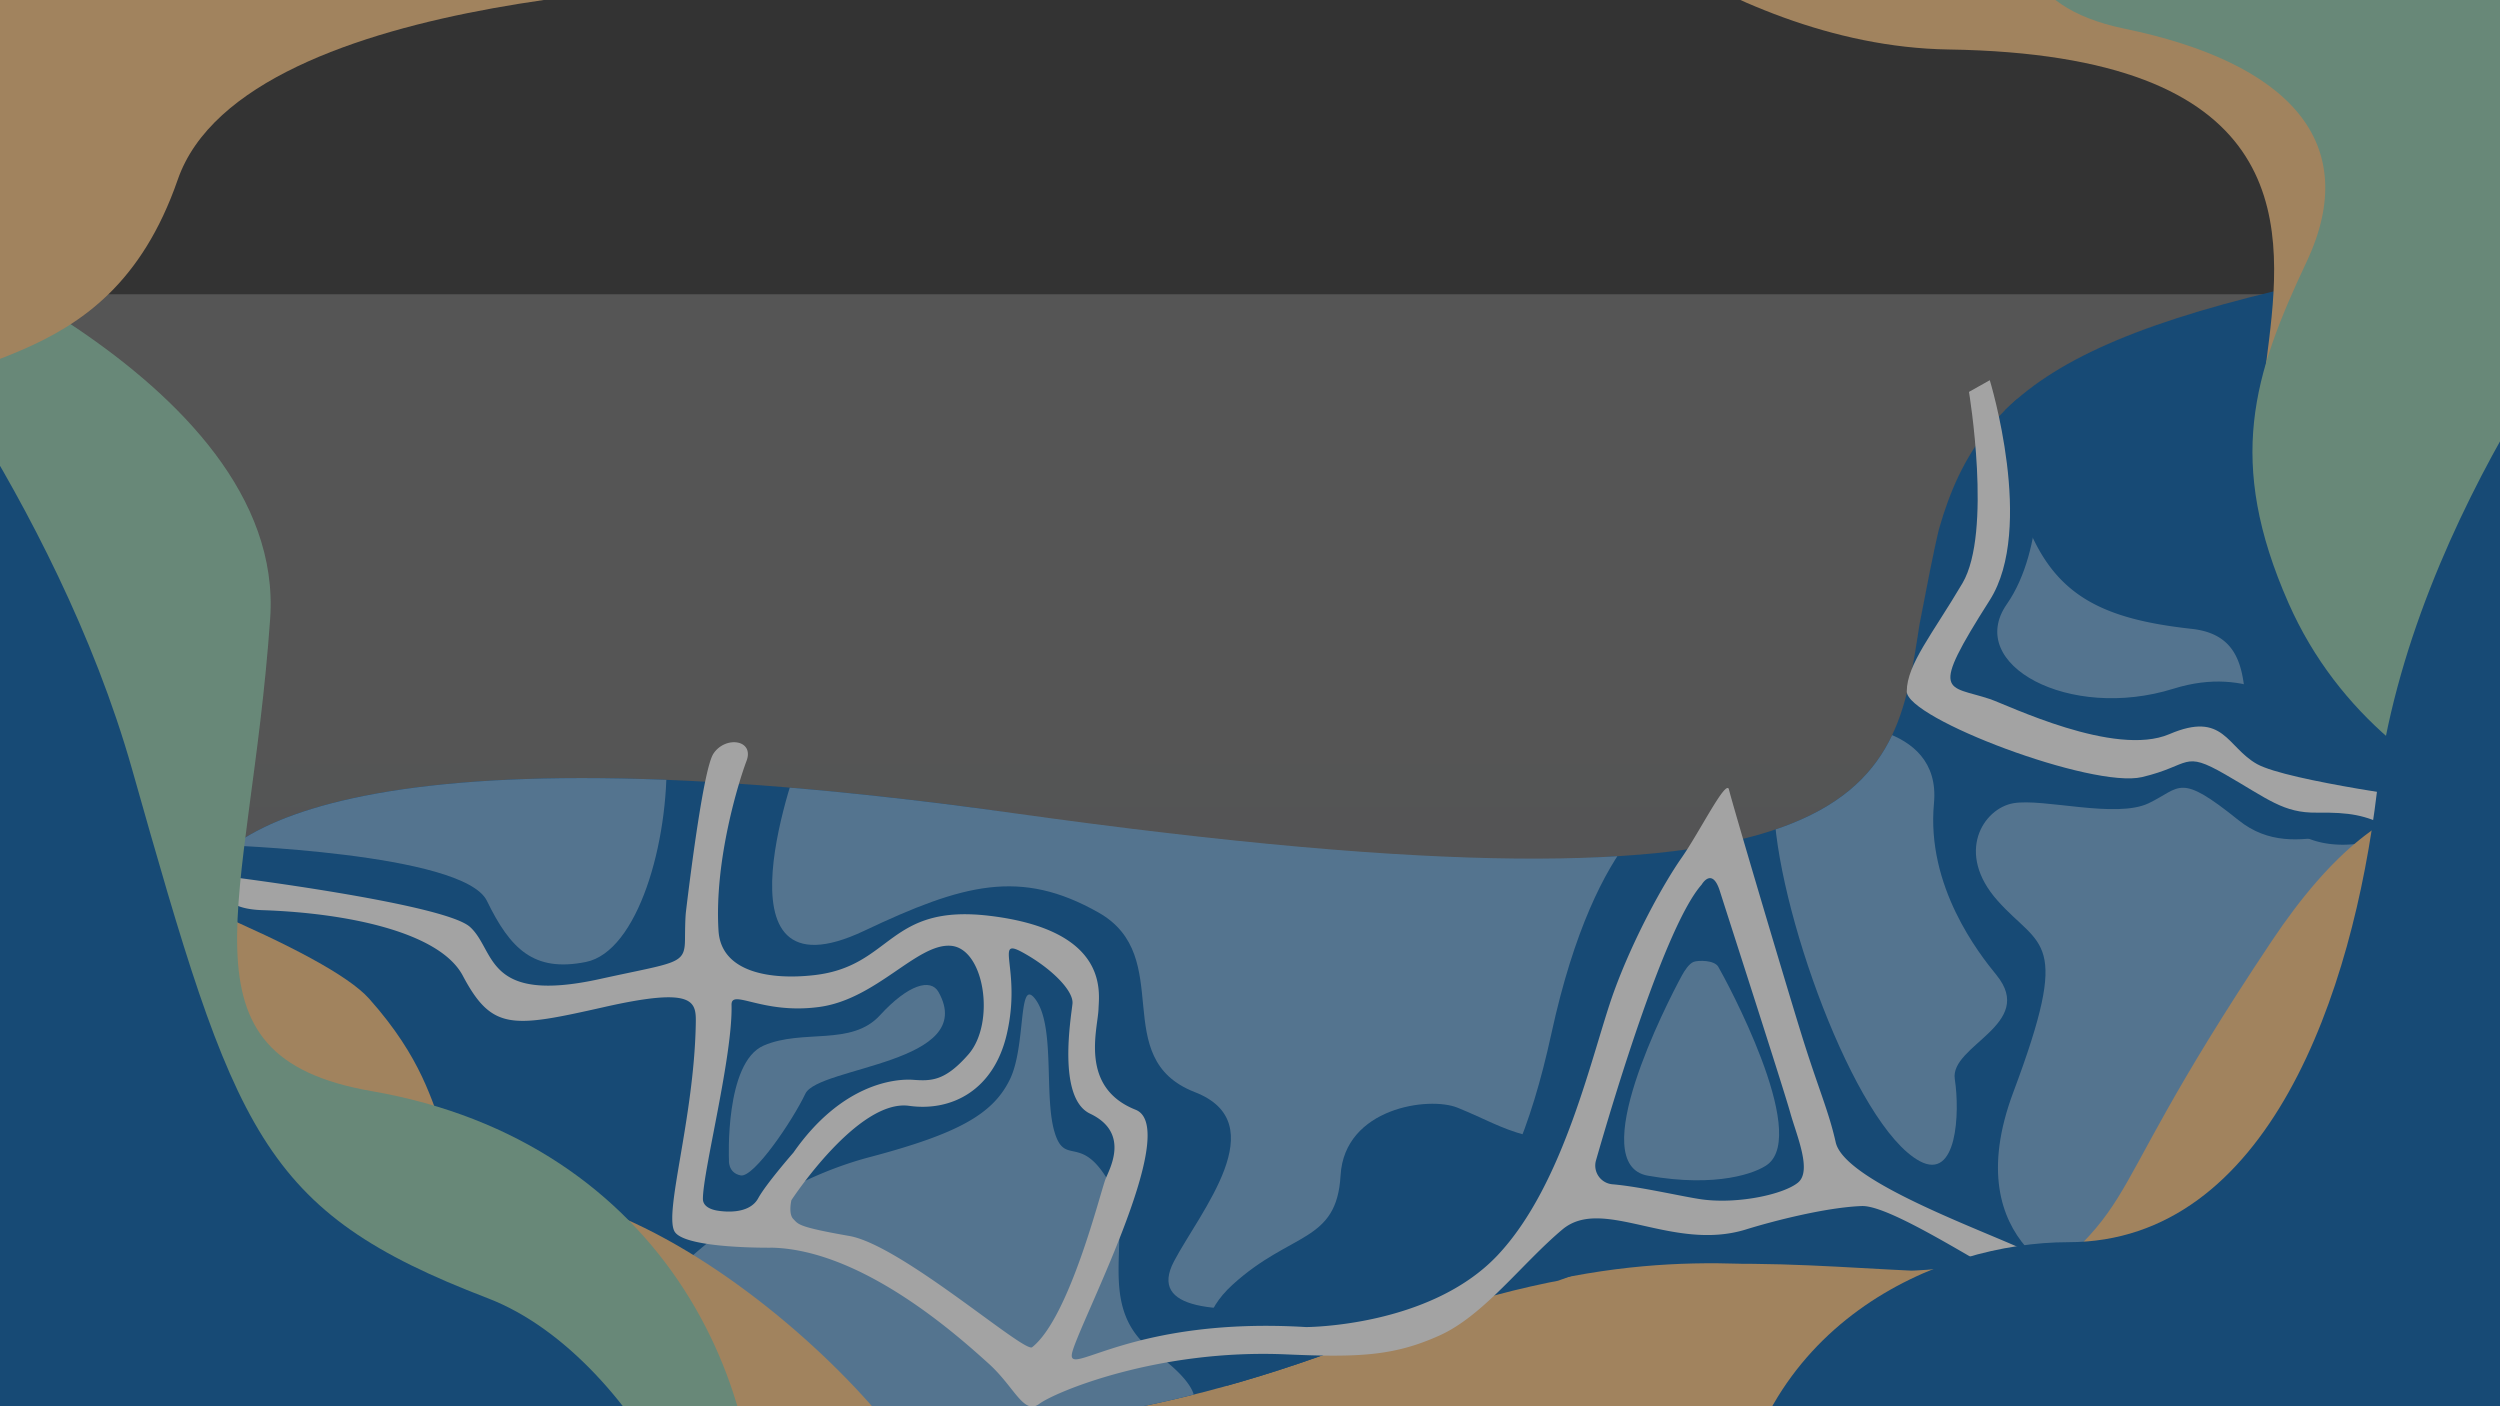 <svg xmlns="http://www.w3.org/2000/svg" xmlns:xlink="http://www.w3.org/1999/xlink" width="1920" height="1080" viewBox="0 0 1920 1080"><rect x="0" y="0" width="1920" height="1080" fill="#333333" stroke="none"/><defs><style>.cls-1,.cls-2{fill:none;}.cls-2{opacity:0.5;}.cls-3{isolation:isolate;}.cls-4{clip-path:url(#clip-path);}.cls-5{opacity:0.55;}.cls-6{fill:#005dab;}.cls-7{clip-path:url(#clip-path-2);}.cls-8{opacity:0.3;mix-blend-mode:soft-light;fill:url(#Gradiente_sem_nome_10);}.cls-9{fill:#fcc481;}.cls-10{clip-path:url(#clip-path-3);}.cls-11{fill:#70aadb;}.cls-12{fill:#fff;}.cls-13{fill:#93ceb0;}.cls-14{clip-path:url(#clip-path-4);}.cls-15{clip-path:url(#clip-path-5);}</style><clipPath id="clip-path"><rect id="máscara" class="cls-1" x="2299.5" width="1920" height="1080"/></clipPath><clipPath id="clip-path-2"><rect id="máscara-2" data-name="máscara" class="cls-1" width="1920" height="1080"/></clipPath><linearGradient id="Gradiente_sem_nome_10" x1="960" y1="226" x2="960" y2="1079.601" gradientUnits="userSpaceOnUse"><stop offset="0" stop-color="#fff"/><stop offset="0.395" stop-color="#fdfefe"/><stop offset="0.537" stop-color="#f6f9fc"/><stop offset="0.638" stop-color="#ebf1f8"/><stop offset="0.72" stop-color="#dae5f2"/><stop offset="0.79" stop-color="#c4d6eb"/><stop offset="0.852" stop-color="#a8c4e2"/><stop offset="0.908" stop-color="#88aed7"/><stop offset="0.958" stop-color="#6495ca"/><stop offset="1" stop-color="#3f7cbe"/></linearGradient><clipPath id="clip-path-3"><path class="cls-1" d="M169.547,750.908c7.01-13.636-21.355-42.632-20.047-57.908,4.215-49.22,109.987-141.226,629.618-68.399,663.765,93.028,675.126-15.746,695.04-144.868,22.581-146.413,55.865-207.457,295.998-261.585,316.791-71.408,281.513,499.23,20.667,675.126s-398.082-1.555-732.084,131.366-551.086,62.017-719.536-54.602c-103.939-71.957-112.414-97.881-162.385-132.86C144.577,814.608,156.809,775.685,169.547,750.908Z"/></clipPath><clipPath id="clip-path-4"><rect id="máscara-3" data-name="máscara" class="cls-2" x="2299" y="1179.5" width="1920" height="1079"/></clipPath><clipPath id="clip-path-5"><rect id="máscara-4" data-name="máscara" class="cls-2" y="1179.5" width="1920" height="1079"/></clipPath></defs><title>SITE</title><g class="cls-3"><g id="SITE"><g id="FUNDO"><g class="cls-4"><g id="FUNDO-2" data-name="FUNDO" class="cls-5"><path class="cls-6" d="M2197,205s144.913,177.326,204,386c79,279,98.267,339.019,273,406,120,46,208.394,243.153,155,282S1821.938,992.811,1821.938,992.811Z"/></g></g></g><g id="FUNDO-3" data-name="FUNDO"><g class="cls-7"><g id="FUNDO-4" data-name="FUNDO" class="cls-5"><rect class="cls-8" x="-0.5" y="226" width="1921" height="853.601"/><path class="cls-9" d="M725.5,1101s77.186,4.415,209-56c168-77,472-116,636.622-97.978,85.194,9.327-159.232,299.964-159.232,299.964Z"/><g class="cls-10"><path class="cls-6" d="M149.5,693s-33.403-169.064,629.205-68.123,673.33-33.439,695.453-145.143,31.117-200.652,155.044-179.665,321.81,415.754,60.964,591.65-297.425,0-631.427,132.921-471.98,76.198-635.883-46.729S205.138,888.887,155.167,853.908,149.5,693,149.5,693Z"/><path class="cls-11" d="M1565.24,349.04s5.997,71.957-23.986,114.932c-32.358,46.38,47.972,89.947,127.924,64.962,58.772-18.366,93.944,13.992,111.934,26.984s16.99-98.942,16.99-98.942L1627.203,349.04Z"/><path class="cls-11" d="M1599.22,986.663s-97.942-27.983-52.969-147.912,20.988-109.935-11.993-146.913-10.993-70.958,11.993-74.956,78.953,11.993,103.939,0,22.986-23.986,68.959,12.992,97.942-10.993,122.927,18.989-36.978,209.876-68.959,242.856S1599.22,986.663,1599.22,986.663Z"/><path class="cls-6" d="M1765.361,155.077a122.338,122.338,0,0,0-105.816,18.622c-71.868,52.185-139.363,81.846-114.759,189.119,19.736,86.048,54.533,110.95,138.385,120.143,80.097,8.781,1.999,126.381,89.947,161.132s256.854-136.605,256.854-136.605L1806.569,166.972Z"/><path class="cls-11" d="M614.809,579.903s-73.359,192.866,48.971,134.92c75.955-35.979,119.929-47.972,179.894-13.992S850.67,812.765,917.63,838.75c61.719,23.951,3.998,91.946-15.991,129.923s33.153,40.092,97.942,33.98c105.937-9.994,159.905-61.963,191.887-208.876,34.895-160.298,93.944-178.894,93.944-178.894Z"/><path class="cls-11" d="M169.5,649s186.455,5.859,204.445,42.837,35.979,54.968,75.955,46.972,63.962-91.946,61.963-158.906S213.5,600,213.5,600Z"/><path class="cls-11" d="M1405.335,555.917s85.949-2.998,79.953,60.964,34.54,115.458,47.972,131.922c30.982,37.977-35.979,53.968-31.981,79.953s1.728,78.467-26.984,62.963c-49.97-26.984-110.934-196.883-111.934-274.837S1405.335,555.917,1405.335,555.917Z"/><path class="cls-11" d="M559.835,890.719S556.518,815.992,586.5,803s67.279.771,89.266-23.215,39.064-28.473,44.973-17.989C751.721,816.763,628.494,819.012,618.5,840s-39.676,64.711-49.67,62.712S559.835,890.719,559.835,890.719Z"/><path class="cls-11" d="M504.867,990.657s66.271-76.36,162.904-101.94c67.96-17.989,94.944-32.98,107.936-59.965,12.339-25.628,6.133-78.033,18.989-61.963,15.991,19.988,6.996,73.956,14.991,101.94s19.988.999,41.975,38.977-13.92,95.138,34.979,130.923c31.785,23.26,32.806,35.706,29.627,41.568a10.032,10.032,0,0,1-6.727,4.87c-22.512,4.972-220.529,47.447-265.756,13.526C595.813,1062.614,504.867,990.657,504.867,990.657Z"/><path class="cls-6" d="M944.455,1066.484s-42.822-38.846,2.151-79.822,79.953-31.981,82.951-83.95,67.96-60.964,89.947-51.969,32.47,15.67,51.969,20.988c43.974,11.993,83.875,89.099,66.258,96.339C1165.888,997.594,944.455,1066.484,944.455,1066.484Z"/><path class="cls-11" d="M1357.51,894.308c-8.48,6.417-38.688,18.055-91.993,8.597-48.561-8.616,14.137-131.694,26.325-153.985,1.804-3.3,5.39-8.941,8.925-10.226,3.546-1.29,15.827-1.41,18.836,3.748C1325.621,752.76,1389.32,870.235,1357.51,894.308Z"/></g><path class="cls-12" d="M1833.974,634.78c-17.6-8.665-28.983-10.993-54.638-10.664-25.645.34-37.308-10.324-70.288-29.313s-25.985-6.996-63.962,1.999-180.893-44.973-180.703-65.821c.18-20.858,19.798-44.114,42.785-83.091s4.997-146.913,4.997-146.913l15.991-8.995s34.979,113.933,0,168.9c-47.112,74.026-32.98,64.962,0,75.955,13.572,4.527,95.943,44.973,137.918,26.984s43.974,9.994,67.37,23.006C1756.829,599.84,1871.5,615,1871.5,615S1851.573,643.444,1833.974,634.78Z"/><path class="cls-12" d="M1572.5,970c-5.997-10.993-154.626-56.872-162.681-92.731-5.497-24.485-13.492-41.475-26.484-83.451s-53.468-178.394-55.467-187.389-22.487,32.481-36.478,52.469-37.128,62.003-51.969,102.939c-16.49,45.473-37.478,147.413-89.447,202.38s-146.913,54.968-146.913,54.968c-132.921-7.995-181.892,37.977-179.894,20.988s85.449-173.397,48.971-187.889c-43.474-17.27-28.983-61.963-28.483-77.454.4-12.353,8.585-60.324-83.451-71.458-78.454-9.494-74.656,38.447-134.42,45.473-33.98,3.998-71.957-1.999-73.956-33.98-3.418-54.698,15.991-115.931,21.487-130.423,6.276-16.56-16.49-19.488-25.485-5.497-7.266,11.303-17.21,89.457-20.988,120.928-.68,5.647-.701,16.265-.77,21.947-.23,19.029-6.226,17.03-65.191,30.022-88.957,19.598-79.953-21.987-99.941-39.976S173.5,673,173.5,673s-13.03,24.631,28,26c65.048,2.17,136.198,16.827,153.942,50.345,22.487,42.475,37.977,39.976,108.936,23.986s70.328-3.668,69.959,13.992c-1.499,72.457-24.985,145.914-15.991,158.906s74.956,11.993,74.956,11.993c69.959,1.999,143.605,68.879,165.902,88.947,19.988,17.989,26.984,39.976,38.977,30.982s91.026-42.355,189.888-37.977c56.467,2.498,82.951.999,117.43-14.491,34.06-15.301,63.462-55.467,94.444-81.452s84.45,17.49,140.917,0c22.037-6.826,61.963-16.99,88.947-17.989s125.942,68.968,131.939,62.971S1578.496,980.994,1572.5,970ZM582.308,920.244c-7.116,13.042-27.304,10.194-31.481,9.494-4.497-.75-10.993-2.998-10.993-8.995,0-21.347,22.986-109.935,21.987-148.912-.33-12.992,23.486,7.496,67.46,1.499s74.956-48.971,100.94-46.972,34.48,59.465,13.492,83.451c-17.959,20.528-28.483,20.488-42.475,19.488s-54.968,2.998-91.946,55.967C609.292,885.264,588.304,909.25,582.308,920.244Zm210.375,114.432c-5.966,4.727-100.441-78.454-140.417-85.449s-38.977-8.995-42.975-12.992-1.499-14.491-1.499-14.491,50.97-77.954,90.447-72.457c32.661,4.547,64.962-11.993,74.956-54.968,11.563-49.731-9.994-74.956,11.993-62.963s39.477,29.483,38.477,39.477-11.943,72.357,13.492,84.45c30.482,14.491,15.491,41.475,11.993,49.97C845.273,914.677,821.666,1011.689,792.684,1034.676Zm588.152-126.425c-10.993,8.995-45.473,16.49-72.957,12.992-13.532-1.719-47.842-9.904-69.519-11.713a14.41,14.41,0,0,1-12.642-18.319c13.642-47.612,53.448-180.643,81.162-211.825,0,0,7.995-13.992,13.992,4.997s48.971,151.91,53.968,169.899S1391.829,899.256,1380.836,908.251Z"/><path class="cls-9" d="M-319.063,530.127S219.403,695.086,283.5,767c82,92,28,133,131,149,166.86,25.92,383.016,279.957,287,279s-857.003,1.479-857.003,1.479Z"/><path class="cls-13" d="M-98.5,170s319,118,306,305c-15.389,221.369-78,336,78,363,225.751,39.072,316,234,292,397-29.599,201.027-630-74-630-74l-5.602-942.054Z"/><path class="cls-6" d="M-102.5,205s144.913,177.326,204,386c79,279,98.267,339.019,273,406,120,46,208.394,243.153,155,282S-477.562,992.811-477.562,992.811Z"/><path class="cls-9" d="M582.5-13s-394,1-446,151C81.273,297.308-48.777,263.417-101.63,330.882s8.193-402.414,8.193-402.414Z"/><path class="cls-9" d="M1168.5-112s148.976,147.262,328,150c523,8-16,502,448,255,146.05-77.746,62-440,62-440Z"/><path class="cls-9" d="M2052.5,799s-119-359-308-76c-154.609,231.504-79,190-243,310C1448.346,1071.893,2052.5,799,2052.5,799Z"/><path class="cls-13" d="M2046.5,660s-212.014-22.177-289-197c-48-109-27-175,14-262,43.283-91.845-14-153-140-179-164.455-33.935-36-211,124-196s307,163,307,163Z"/><path class="cls-6" d="M2016.5,195s-165,196-191,413c-18.396,153.54-83.127,346-237,346-99,0-245,62-259,233s703-54,703-54Z"/></g></g></g><g id="_1_PÁG-2" data-name="1ª PÁG"><g class="cls-15"><g id="FUNDO-6" data-name="FUNDO" class="cls-5"><path class="cls-9" d="M1459,1163.5s72,214,170,172c162.312-69.562,216.207,41.536,216,101s-130.936,203.152-32,296c130,122,264.423,27.785,274,175s276.899-443.683,276.899-443.683-383.974-498.582-393.404-495.251S1521.888,1133.176,1522,1139.5,1459,1163.5,1459,1163.5Z"/><path class="cls-9" d="M549,1116.5s-284-27-342,149c-41.884,127.097-182,63-236,178-36.427,77.576-15-365-15-365Z"/><path class="cls-11" d="M1517,1044.5s-230,136,166,165c166.198,12.171,187.828,165.592,152,263-64,174,88.655,340.382,274,327,236.601-17.083,301.063-444.696,193.762-616.761s-530.062-136.821-591.877-121.694C1652.475,1075.338,1517,1044.5,1517,1044.5Z"/></g></g></g></g></g></svg>